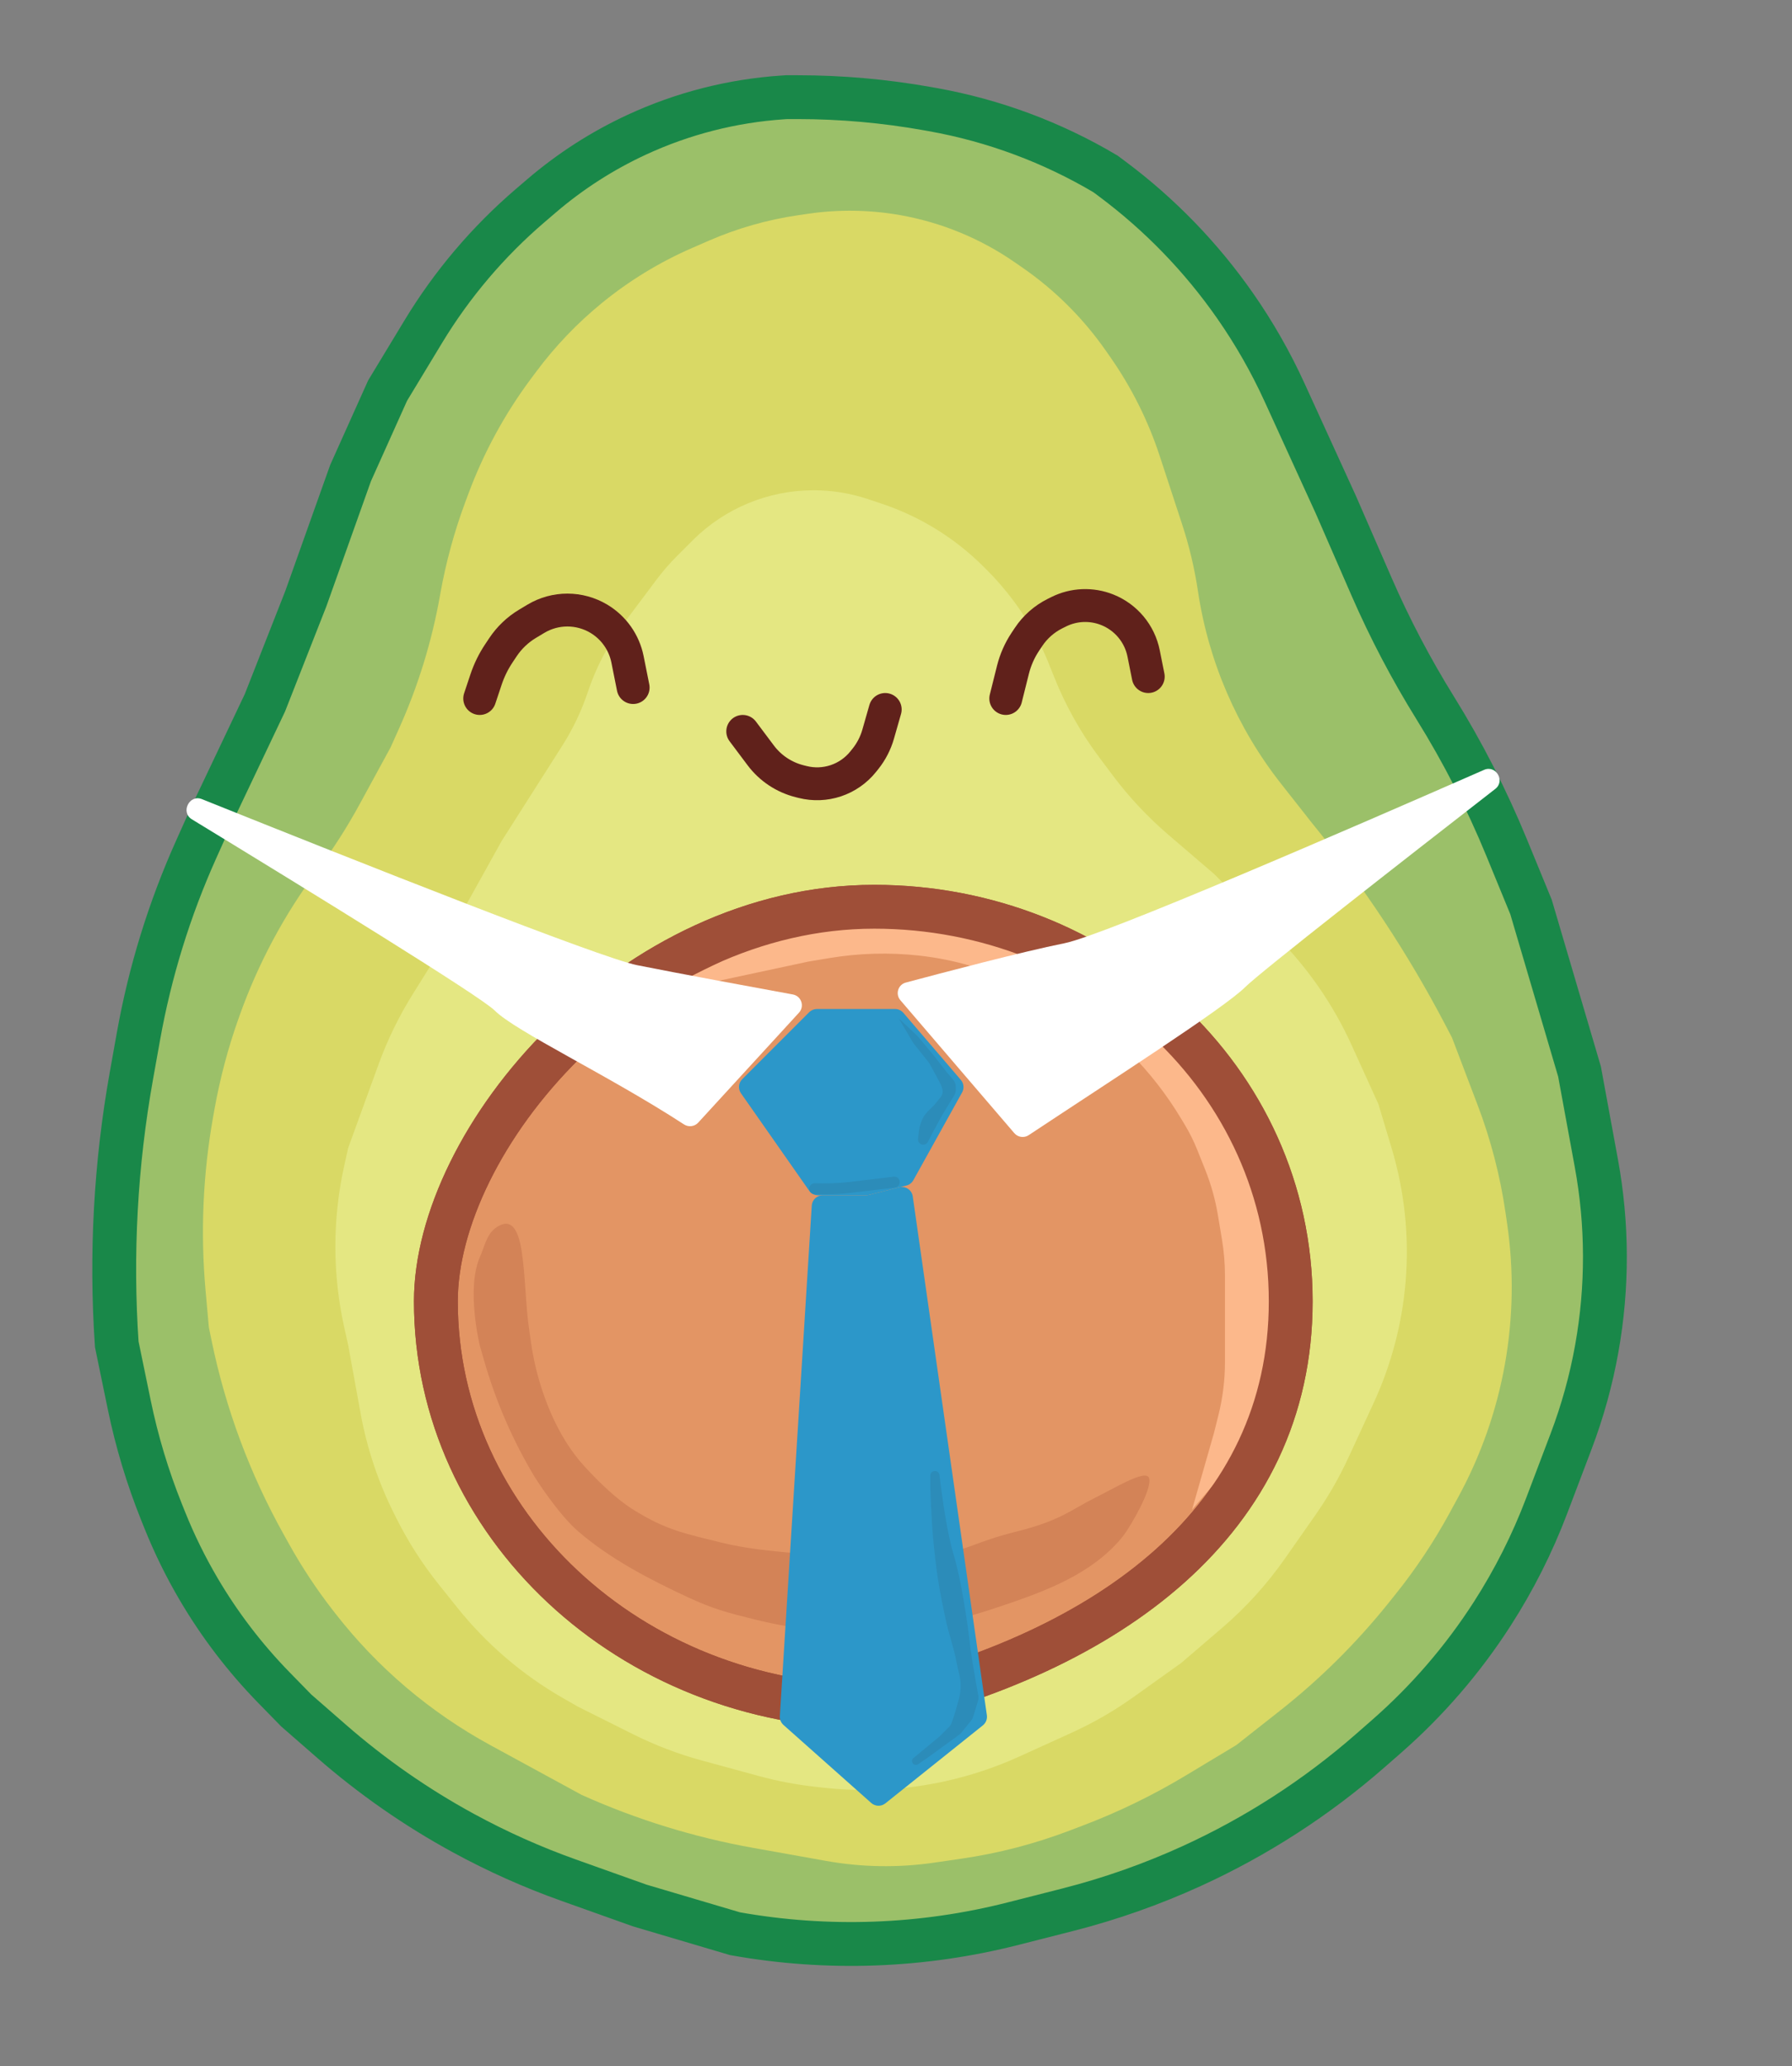 <svg xmlns="http://www.w3.org/2000/svg" version="1.1" xmlns:xlink="http://www.w3.org/1999/xlink" width="1131" height="1304"><rect width="100%" height="100%" fill="#808080" stroke="none"/><svg width="1131" height="1304" viewBox="0 0 1131 1304" fill="none" xmlns="http://www.w3.org/2000/svg">
<path d="M674.093 1205.15L639.533 1213.95C582.109 1228.59 522.216 1230.76 463.883 1220.33L403.821 1202.55L358.906 1186.55C336.038 1178.41 313.843 1168.48 292.524 1156.87C262.743 1140.65 234.826 1121.21 209.272 1098.91L186.938 1079.42L172.899 1065.05C154.612 1046.32 138.661 1025.45 125.393 1002.88C117.171 988.901 110.01 974.322 103.97 959.268L101.937 954.201C93.159 932.322 86.349 909.705 81.586 886.618L73.692 848.356C69.835 791.662 72.946 734.71 82.954 678.773L87.377 654.052C94.66 613.353 106.906 573.7 123.842 535.981L133.388 514.721L167.216 443.478L193.017 377.826L221.254 298.556L244.618 246.521L267.124 209.332C285.259 179.368 308.059 152.489 334.666 129.712L341.833 123.577C359.979 108.042 380.174 95.074 401.85 85.036C430.9 71.584 462.179 63.594 494.123 61.468L496.44 61.314L503.275 61.314C530.889 61.314 558.449 63.76 585.631 68.624L588.735 69.18C627.205 76.063 664.123 89.809 697.727 109.762L701.955 112.914C732.005 135.321 758.246 162.425 779.668 193.183C791.625 210.352 802.013 228.561 810.706 247.591L843.082 318.468L865.623 370.196C877.148 396.645 890.574 422.224 905.796 446.732C923.255 474.845 938.349 504.36 950.921 534.973L966.292 572.4L996.898 676.252L1007.51 734.033C1014.62 772.698 1014.71 812.327 1007.79 851.026C1004.22 870.979 998.804 890.558 991.618 909.511L976.122 950.383C967.066 974.267 955.532 997.135 941.709 1018.61C923.219 1047.34 900.793 1073.34 875.084 1095.84L864.785 1104.86C831.012 1134.42 793.054 1158.94 752.228 1177.59C727.071 1189.08 700.895 1198.31 674.093 1205.15Z" fill="#9BC069" stroke="#198849" stroke-width="27.668"></path>
<path d="M606.981 1172.95L589.56 1175.49C566.893 1178.79 543.841 1178.42 521.292 1174.38L480.439 1167.07L475.306 1166.16C438.015 1159.48 401.684 1148.26 367.124 1132.74L309.499 1101.35C271.491 1080.65 238.162 1052.33 211.593 1018.16L210.051 1016.18C199.865 1003.08 190.692 989.222 182.61 974.729L178.878 968.036C157.665 929.994 142.393 888.932 133.593 846.274L131.819 837.675L129.744 814.477C126.458 777.738 128.085 740.725 134.582 704.416L135.369 700.014C138.871 680.443 143.984 661.195 150.655 642.466L151.246 640.807C162.929 608.012 179.449 577.147 200.259 549.237C210.138 535.989 219.063 522.056 226.969 507.544L246.487 471.715L251.861 459.746C263.809 433.136 272.449 405.161 277.586 376.448L277.982 374.24C281.488 354.641 286.751 335.399 293.707 316.744L295.758 311.243C305.385 285.426 318.631 261.109 335.101 239.021L338.522 234.433C350.461 218.421 364.319 203.934 379.785 191.295C397.1 177.147 416.275 165.442 436.773 156.51L447.271 151.935C465.323 144.069 484.343 138.644 503.828 135.805L510.088 134.893C529.505 132.064 549.251 132.383 568.567 135.839C594.22 140.429 618.593 150.458 640.048 165.253L644.946 168.63C665.679 182.926 683.672 200.836 698.065 221.502L701.018 225.741C714.284 244.79 724.699 265.673 731.932 287.73L746.052 330.785C750.575 344.577 753.928 358.727 756.074 373.082C762.713 417.471 780.8 459.365 808.554 494.638L828.179 519.58C860.559 559.194 888.815 602.007 912.508 647.354L916.41 654.824L932.533 697.224C940.873 719.157 946.788 741.937 950.171 765.157L951.214 772.311C955.508 801.779 955.023 831.747 949.778 861.06C944.533 890.373 934.596 918.65 920.351 944.8L914.832 954.931C904.966 973.042 893.511 990.24 880.6 1006.32L876.229 1011.77C855.975 1037 832.916 1059.85 807.498 1079.86L780.314 1101.27L748.345 1120.51C727.699 1132.94 705.986 1143.5 683.463 1152.06L674.915 1155.31C652.982 1163.65 630.201 1169.57 606.981 1172.95Z" fill="#D9D965"></path>
<path d="M676.242 1093.55L643.289 1108.53C628.434 1115.28 612.861 1120.48 596.932 1124.02C571.673 1129.63 545.571 1131.06 519.854 1128.2L514.662 1127.62C502.533 1126.28 490.527 1123.99 478.753 1120.78L442.82 1110.98C427.879 1106.9 413.376 1101.36 399.524 1094.43L365.017 1077.18L355.541 1071.77C329.811 1057.06 307.091 1037.63 288.579 1014.49L276.826 999.798C266.479 986.864 257.527 972.873 250.12 958.058L248.619 955.057C238.653 935.125 231.57 913.877 227.584 891.952L219.76 848.919L217.263 837.684C209.796 804.082 209.796 769.251 217.263 735.649L219.76 724.413L238.965 671.6C244.591 656.127 251.827 641.287 260.553 627.326L282.013 592.99L316.598 530.737L354.886 470.57C361.615 459.997 367.021 448.637 370.985 436.747C376.195 421.116 383.891 406.428 393.777 393.247L414.336 365.834C418.343 360.492 422.723 355.442 427.444 350.721L437.144 341.021C457.395 320.769 484.862 309.392 513.502 309.392C525.108 309.392 536.639 311.264 547.65 314.934L556.386 317.846C580.648 325.933 602.693 339.558 620.777 357.641L622.878 359.743C639.859 376.724 653.214 396.976 662.132 419.273L665.441 427.544C672.637 445.536 682.172 462.502 693.799 478.004L702.295 489.333C712.591 503.06 724.358 515.62 737.386 526.787L766.204 551.488L805.219 590.503C825.16 610.444 841.352 633.808 853.021 659.481L869.959 696.745L878.315 724.599C886.506 751.9 889.495 780.497 887.128 808.902C884.922 835.376 878.098 861.259 866.965 885.38L851.101 919.752C845.24 932.452 838.256 944.605 830.235 956.064L810.918 983.66C799.599 999.83 786.29 1014.51 771.304 1027.35L745.453 1049.51L715.619 1070.82C703.258 1079.65 690.071 1087.26 676.242 1093.55Z" fill="#E4E782"></path>
<path d="M551.776 572.239C694.519 572.239 814.623 680.798 814.623 821.251C814.623 959.719 699.71 1042.82 550.224 1077.18C397.16 1076.4 275.096 961.177 275.096 821.251C275.096 770.761 305.185 708.384 356.068 658.173C406.678 608.233 475.983 572.239 551.776 572.239Z" fill="#E39564" stroke="#9F4F38" stroke-width="27.668"></path>
<path d="M510.274 606.824L413.436 627.575L457.272 605.657C464.922 601.832 472.911 598.725 481.135 596.375L517.191 586.073L555.878 580.546C562.358 579.621 568.896 579.156 575.442 579.156H588.944C605.532 579.156 621.986 582.14 637.518 587.964L669.366 599.907L697.759 614.104C706.474 618.461 714.704 623.727 722.312 629.814L745.453 648.326L757.247 660.12C767.761 670.634 776.511 682.774 783.161 696.074L786.955 703.662L792.504 714.76C798.003 725.758 802.011 737.44 804.422 749.497L805.019 752.483C806.806 761.416 807.706 770.504 807.706 779.614V793.583V807.553C807.706 816.663 806.806 825.751 805.019 834.684L802.603 846.766C801.397 852.798 800.789 858.935 800.789 865.087V866.813C800.789 873.305 799.993 879.772 798.418 886.071C795.428 898.03 789.695 909.128 781.673 918.488L752.37 952.675L766.204 904.256L768.99 893.11C771.734 882.136 773.121 870.868 773.121 859.557V835.086V805.033C773.121 797.413 772.491 789.806 771.239 782.29L768.662 766.832C767.028 757.027 764.342 747.426 760.65 738.197L755.565 725.486C753.438 720.168 750.889 715.029 747.943 710.118L745.471 705.999C736.271 690.665 725.225 676.517 712.58 663.873C706.853 658.145 700.387 653.207 693.355 649.188L655.532 627.575L644.428 622.023C624.321 611.97 602.594 605.553 580.251 603.071C561.359 600.972 542.266 601.492 523.516 604.617L510.274 606.824Z" fill="#FCB88B"></path>
<path d="M551.776 572.239C694.519 572.239 814.623 680.798 814.623 821.251C814.623 959.719 699.71 1042.82 550.224 1077.18C397.16 1076.4 275.096 961.177 275.096 821.251C275.096 770.761 305.185 708.384 356.068 658.173C406.678 608.233 475.983 572.239 551.776 572.239Z" stroke="#9F4F38" stroke-width="27.668"></path>
<path d="M329.243 789.608C327.653 779.087 324.155 769.838 316.599 772.833C307.544 776.42 306.63 784.644 302.765 793.584C294.187 813.419 302.765 848.92 302.765 848.92L305.518 858.558C312.873 884.3 323.575 908.966 337.35 931.924C337.35 931.924 351.899 955.237 365.018 966.509C385.393 984.016 409.832 996.677 434.188 1008.01C449.677 1015.22 459.103 1017.75 475.69 1021.85C491.643 1025.78 500.833 1027.22 517.192 1028.76C538.707 1030.79 551.075 1031.36 572.528 1028.76C594.641 1026.08 627.864 1014.93 627.864 1014.93C655.467 1005.73 684.094 995.855 704.159 974.784C706.728 972.086 709.029 969.306 710.868 966.509C718.863 954.356 728.271 935.492 724.702 931.924C721.134 928.355 703.951 938.841 690.117 945.758C676.283 952.675 669.366 959.592 641.698 966.509C614.03 973.426 612.79 977.879 593.279 980.343C577.199 982.374 579.445 980.343 551.777 980.343C532.868 980.343 524.873 982.368 503.358 980.343C486.999 978.803 470.877 977.421 454.939 973.426C432.552 967.814 420.73 965.861 399.603 952.675C389.115 946.129 378.085 935.433 369.206 925.756C356.635 912.056 348.187 895.265 342.307 877.626C339.009 867.731 336.608 857.56 335.133 847.235L333.938 838.87C331.606 822.548 331.708 805.91 329.243 789.608Z" fill="#D38357"></path>
<path d="M302.764 440.816L306.752 428.852C308.696 423.02 311.409 417.473 314.819 412.357L317.416 408.462C321.432 402.438 326.735 397.381 332.943 393.657L338.192 390.507C350.446 383.155 365.754 383.155 378.008 390.507V390.507C387.356 396.116 393.904 405.408 396.042 416.098L399.602 433.899" stroke="#60211B" stroke-width="20.751" stroke-linecap="round"></path>
<path d="M634.781 440.816L639.31 422.699C640.89 416.378 643.545 410.377 647.159 404.956L649.155 401.961C653.334 395.693 659.076 390.625 665.814 387.256L668.099 386.113C677.704 381.31 688.905 380.844 698.876 384.833V384.833C710.672 389.551 719.287 399.909 721.779 412.367L724.702 426.982" stroke="#60211B" stroke-width="20.751" stroke-linecap="round"></path>
<path d="M558.693 447.733L554.239 463.322C552.614 469.012 549.873 474.322 546.176 478.943L544.822 480.635C540.332 486.248 534.314 490.444 527.494 492.718V492.718C520.765 494.961 513.536 495.238 506.655 493.518L504.724 493.035C494.891 490.577 486.204 484.809 480.122 476.7L468.772 461.567" stroke="#60211B" stroke-width="20.751" stroke-linecap="round"></path>
<path d="M468.422 681.081L510.712 638.791C512.009 637.494 513.768 636.765 515.603 636.765H564.892C566.911 636.765 568.83 637.647 570.144 639.181L606.444 681.53C608.326 683.727 608.643 686.862 607.239 689.391L576.448 744.814C575.518 746.488 573.936 747.701 572.079 748.165L548.149 754.148C547.6 754.285 547.037 754.354 546.471 754.354H516.339C514.082 754.354 511.967 753.253 510.672 751.404L467.646 689.938C465.722 687.189 466.049 683.454 468.422 681.081Z" fill="#2C97C9"></path>
<path d="M492.197 1083.01L512.332 760.84C512.56 757.194 515.583 754.354 519.236 754.354H546.471C547.036 754.354 547.6 754.285 548.149 754.148L567.55 749.297C571.529 748.303 575.495 750.969 576.075 755.03L622.851 1082.46C623.197 1084.88 622.236 1087.31 620.324 1088.84L558.795 1138.06C556.164 1140.17 552.398 1140.07 549.879 1137.83L494.505 1088.61C492.915 1087.2 492.064 1085.13 492.197 1083.01Z" fill="#2C97C9"></path>
<path d="M671.829 595.26C645.149 600.596 593.772 614.164 571.678 620.088C566.774 621.403 564.965 627.371 568.27 631.227L640.172 715.112C642.448 717.768 646.343 718.31 649.258 716.376C698.136 683.931 772.56 636.288 785.92 622.928C795.376 613.472 886.804 542.101 943.726 497.873C950.183 492.856 944.118 482.57 936.63 485.857C853.193 522.48 696.971 590.231 671.829 595.26Z" fill="white"></path>
<path d="M402.065 609.097C428.044 614.293 477.44 623.392 500.415 627.598C505.769 628.579 507.948 635.073 504.269 639.086L440.655 708.484C438.35 710.998 434.56 711.454 431.701 709.594C383.908 678.507 325.513 651.015 312.144 637.647C303.286 628.788 196.646 563.13 121.078 517.043C113.799 512.604 119.516 501.137 127.427 504.313C225.128 543.532 378.756 604.436 402.065 609.097Z" fill="white"></path>
<path d="M514.185 750.177C514.185 750.177 521.205 750.331 525.699 750.177C533.88 749.897 538.426 749.052 546.563 748.159C553.54 747.393 564.407 746 564.407 746" stroke="#2C8CB9" stroke-width="6.917" stroke-linecap="round"></path>
<path d="M589.228 665.998L579.226 653.997L567.233 642.62L575.978 657.572C576.144 657.856 576.33 658.127 576.534 658.384L586.181 670.521C586.434 670.839 586.658 671.178 586.851 671.536L593.228 683.333C593.228 683.333 595.301 687.141 594.895 689.667C594.505 692.092 592.998 693.008 591.561 695C588.975 698.587 586.628 699.858 583.894 703.334C581.929 705.832 581.453 708.199 580.683 710.243C580.145 711.672 579.648 716.194 579.397 718.789C579.284 719.956 579.81 721.086 580.764 721.767C582.415 722.946 584.728 722.387 585.658 720.584L589.228 713.668L594.895 703.334L602.218 691.325C602.879 690.24 603.229 688.994 603.229 687.724V685.875C603.229 684.234 602.645 682.646 601.582 681.396L597.562 676.666L589.228 665.998Z" fill="#2C8CB9"></path>
<path d="M592.918 1095.91L576.51 1109.47C576.408 1109.55 576.314 1109.64 576.227 1109.74C574.344 1111.89 577.064 1114.97 579.432 1113.37L584.998 1109.59L605.503 1094.65C605.991 1094.29 606.431 1093.87 606.81 1093.4L612.956 1085.8C613.513 1085.11 613.932 1084.32 614.19 1083.47L617.265 1073.41C617.589 1072.35 617.655 1071.23 617.455 1070.14C616.738 1066.21 614.914 1056.12 613.799 1049.11C611.859 1036.92 611.498 1029.97 609.479 1017.79C607.535 1006.07 606.555 999.451 603.718 987.91C602.432 982.677 601.399 979.824 600.118 974.59C596.199 958.573 593.236 933.417 592.942 930.878C592.925 930.727 592.898 930.596 592.858 930.45C591.959 927.191 587.158 927.841 587.158 931.222V938.949C587.158 938.949 587.788 958.512 588.958 970.99C590.844 991.104 592.567 1002.37 596.878 1022.11C599.2 1032.74 601.691 1038.42 603.718 1049.11C604.938 1055.54 606.618 1059.14 606.238 1065.67C605.964 1070.41 604.944 1072.97 603.718 1077.55C602.876 1080.7 601.408 1085.02 600.633 1087.25C600.297 1088.22 599.744 1089.09 599.022 1089.81L592.918 1095.91Z" fill="#2C8CB9"></path>
</svg><style>@media (prefers-color-scheme: light) { :root { filter: none; } }
@media (prefers-color-scheme: dark) { :root { filter: none; } }
</style></svg>